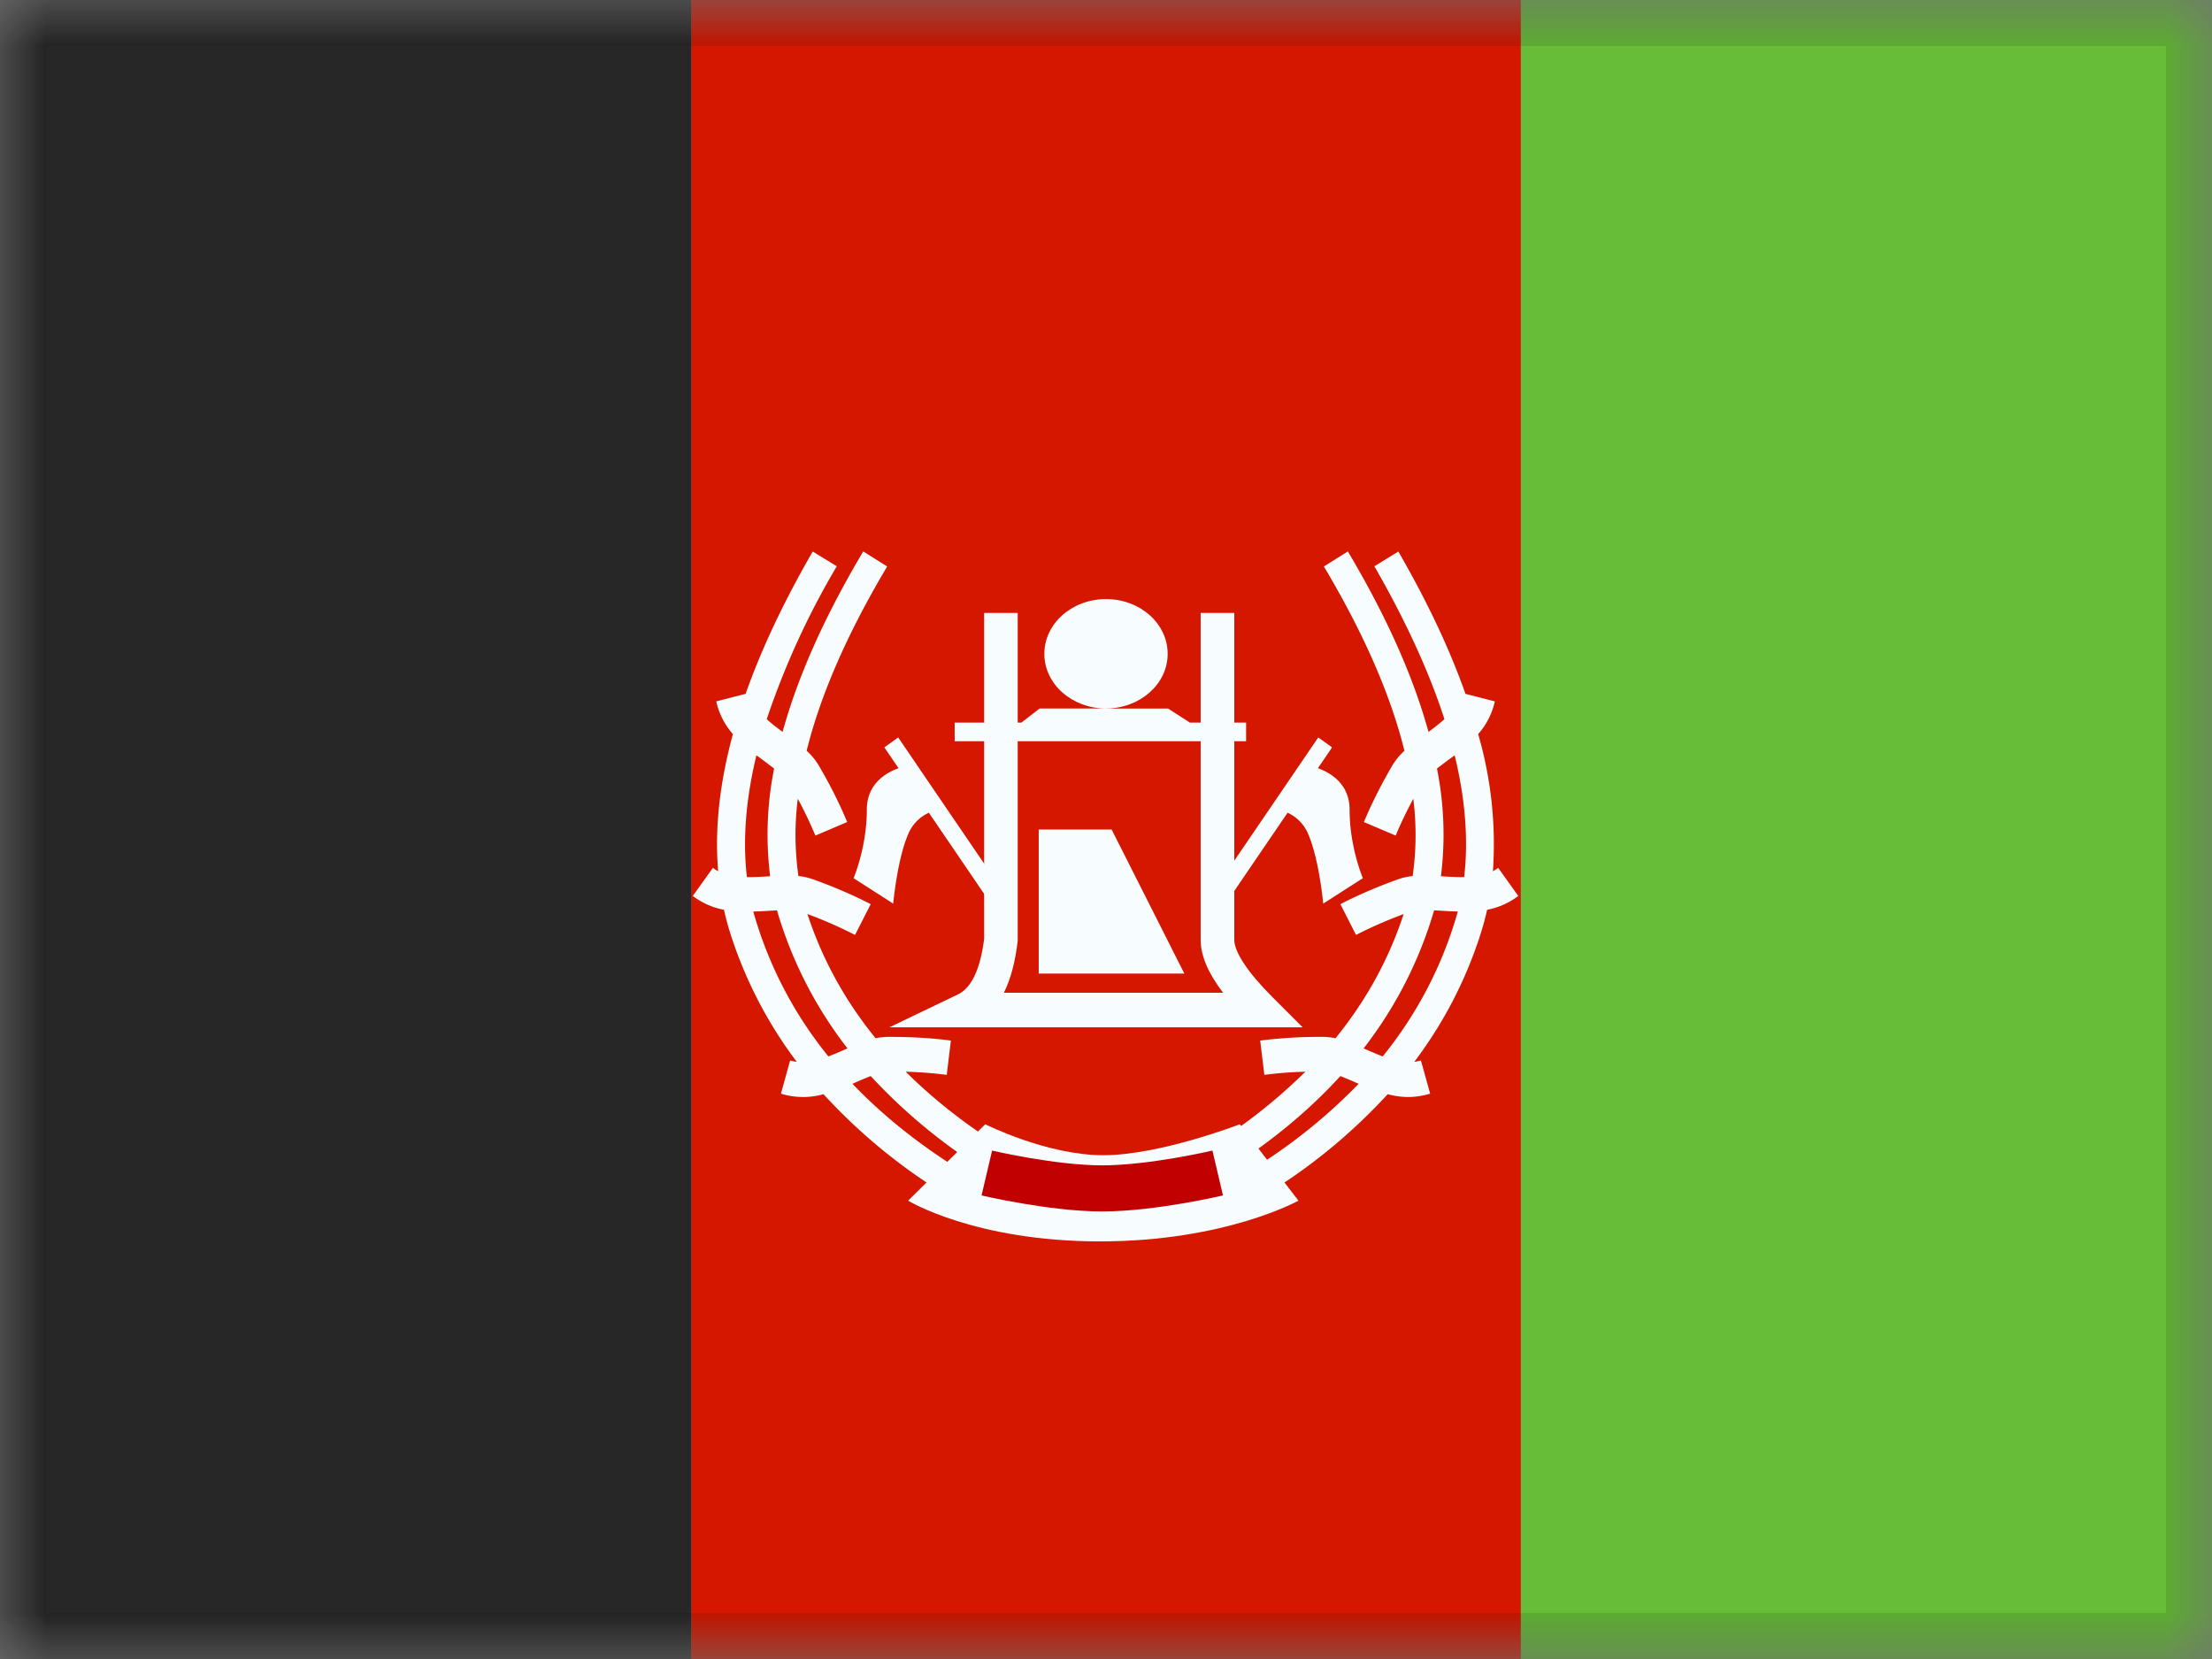 <svg xmlns="http://www.w3.org/2000/svg" fill="none" viewBox="0 0 24 18"><rect x="0" y="0" width="24" height="18" fill="#808080" stroke="none"/><g clip-path="url(#a)"><mask id="b" width="24" height="18" x="0" y="0" maskUnits="userSpaceOnUse" style="mask-type:luminance"><path fill="#fff" d="M0 0h24v18H0z"/></mask><g mask="url(#b)"><path fill="#67BD38" fill-rule="evenodd" d="M16.5 0H24v18h-7.5V0Z" clip-rule="evenodd"/><path fill="#D51700" fill-rule="evenodd" d="M7.5 0h9v18h-9V0Z" clip-rule="evenodd"/><path fill="#272727" fill-rule="evenodd" d="M0 0h7.5v18H0V0Z" clip-rule="evenodd"/><path fill="#F7FCFF" fill-rule="evenodd" d="m9.366 5.983.26.163c-.433.727-.724 1.394-.874 2a.7.7 0 0 1 .144.181c.118.203.216.4.296.592l-.345.147a4.582 4.582 0 0 0-.191-.4 3.13 3.13 0 0 0 .007.839c.063.006.116.02.177.042.22.08.423.168.607.263l-.17.334a4.758 4.758 0 0 0-.517-.227l.004.011c.16.484.405.93.736 1.337a.71.71 0 0 1 .157-.015c.234 0 .454.013.66.04l-.045.372a4.537 4.537 0 0 0-.445-.034c.298.297.647.572 1.048.823l-.158.267a6.04 6.04 0 0 1-1.27-1.043c-.045.018-.1.041-.171.072l-.027.012c.305.319.665.613 1.08.88l-.16.266a6.111 6.111 0 0 1-1.234-1.033.814.814 0 0 1-.462-.006l.1-.36a.496.496 0 0 0 .072.015 4.66 4.66 0 0 1-.717-1.381 2.992 2.992 0 0 1-.073-.269.8.8 0 0 1-.338-.15l.218-.305a.51.51 0 0 0 .057.037c-.039-.46.015-.955.16-1.488a.8.8 0 0 1-.181-.355l.319-.082c.171-.486.414-1 .728-1.544l.261.16a8.674 8.674 0 0 0-.76 1.659c.046.042.103.087.172.138.166-.604.458-1.257.875-1.958Zm-.967 2.356a6.072 6.072 0 0 0-.192-.144c-.115.477-.15.918-.103 1.322.056 0 .12-.002.192-.006l.06-.004a3.642 3.642 0 0 1 .043-1.168Zm-.087 1.545.118-.007a4.492 4.492 0 0 0 .765 1.498l-.062.027a3.114 3.114 0 0 1-.145.06 4.365 4.365 0 0 1-.815-1.572 3.92 3.92 0 0 0 .14-.006Zm6.312-3.901-.26.163c.433.727.724 1.394.874 2a.71.71 0 0 0-.144.181c-.117.203-.216.4-.296.592l.345.147c.054-.13.118-.263.191-.4a3.13 3.13 0 0 1-.007.839.704.704 0 0 0-.177.042c-.22.08-.423.168-.607.263l.17.334c.157-.081.33-.157.517-.227l-.004.011c-.16.484-.405.93-.736 1.337a.712.712 0 0 0-.156-.015 5.18 5.18 0 0 0-.661.04l.045.372c.14-.018.288-.03.445-.034a5.904 5.904 0 0 1-1.048.823l.158.267c.498-.312.921-.66 1.27-1.043.045.018.1.041.171.072l.027.012a5.908 5.908 0 0 1-1.08.88l.16.266a6.11 6.11 0 0 0 1.235-1.033c.163.042.3.041.461-.006l-.1-.36a.495.495 0 0 1-.072.015c.318-.422.557-.883.717-1.381.028-.088.053-.178.073-.269a.8.8 0 0 0 .338-.15l-.218-.305a.511.511 0 0 1-.057.037 4.27 4.27 0 0 0-.16-1.488.801.801 0 0 0 .181-.355l-.319-.082c-.171-.486-.414-1-.728-1.544l-.26.16c.34.592.594 1.145.76 1.659a2.285 2.285 0 0 1-.173.138c-.166-.604-.458-1.257-.875-1.958Zm.967 2.356a6.174 6.174 0 0 1 .192-.144c.116.477.15.918.103 1.322-.056 0-.12-.002-.192-.006l-.06-.004a3.63 3.63 0 0 0-.043-1.168Zm.087 1.545a7.369 7.369 0 0 0-.118-.007 4.494 4.494 0 0 1-.765 1.498l.062.027c.053.023.101.043.145.06a4.366 4.366 0 0 0 .815-1.572 3.924 3.924 0 0 1-.14-.006Z" clip-rule="evenodd"/><path fill="#F7FCFF" fill-rule="evenodd" d="m10.69 12.198-.837.829s.722.442 2.082.442c1.361 0 2.153-.442 2.153-.442l-.636-.829s-.867.336-1.482.336c-.614 0-1.28-.336-1.28-.336Z" clip-rule="evenodd"/><path stroke="#C00001" stroke-width=".5" d="M10.707 12.727s.71.167 1.252.167c.544 0 1.253-.167 1.253-.167"/><path fill="#F7FCFF" fill-rule="evenodd" d="M12.669 7.094c0 .328-.3.593-.669.593-.37 0-.669-.265-.669-.593 0-.328.3-.594.669-.594.37 0 .669.266.669.594ZM12 7.687h-.72l-.198.153h-.04V6.65h-.364v1.19h-.32v.202h.32v2.143c-.043.343-.143.536-.284.604l-.744.357h4.483l-.322-.322c-.283-.283-.419-.5-.419-.627V8.042h.128V7.84h-.128V6.65h-.365v1.19h-.117l-.236-.152H12Zm-.957.355h1.984v2.155c0 .174.083.363.243.574h-2.378c.074-.148.123-.332.15-.562V8.042ZM12.06 9h-.79v1.563h1.58L12.061 9Zm.817-4.383.002.002-.002-.002Zm1.156.406v.007-.007Zm.225.028v-.003.003Zm-.91.46h.005-.004Z" clip-rule="evenodd"/><path fill="#F7FCFF" fill-rule="evenodd" d="m9.745 8.001-.15.108.154.226c-.132.047-.344.167-.344.449 0 .41-.144.744-.144.744l.43.276s.044-.477.161-.749a.438.438 0 0 1 .226-.237l.667.979.15-.108-1.15-1.688Zm4.558 0 .15.108-.154.226c.132.047.344.167.344.449 0 .41.144.744.144.744l-.43.276s-.044-.477-.161-.749a.438.438 0 0 0-.226-.237l-.667.979-.15-.108 1.15-1.688Z" clip-rule="evenodd"/></g></g><path stroke="#000" stroke-opacity=".1" stroke-width=".5" d="M.25.25h23.5v17.5H.25z"/><defs><clipPath id="a"><path fill="#fff" d="M0 0h24v18H0z"/></clipPath></defs></svg>
